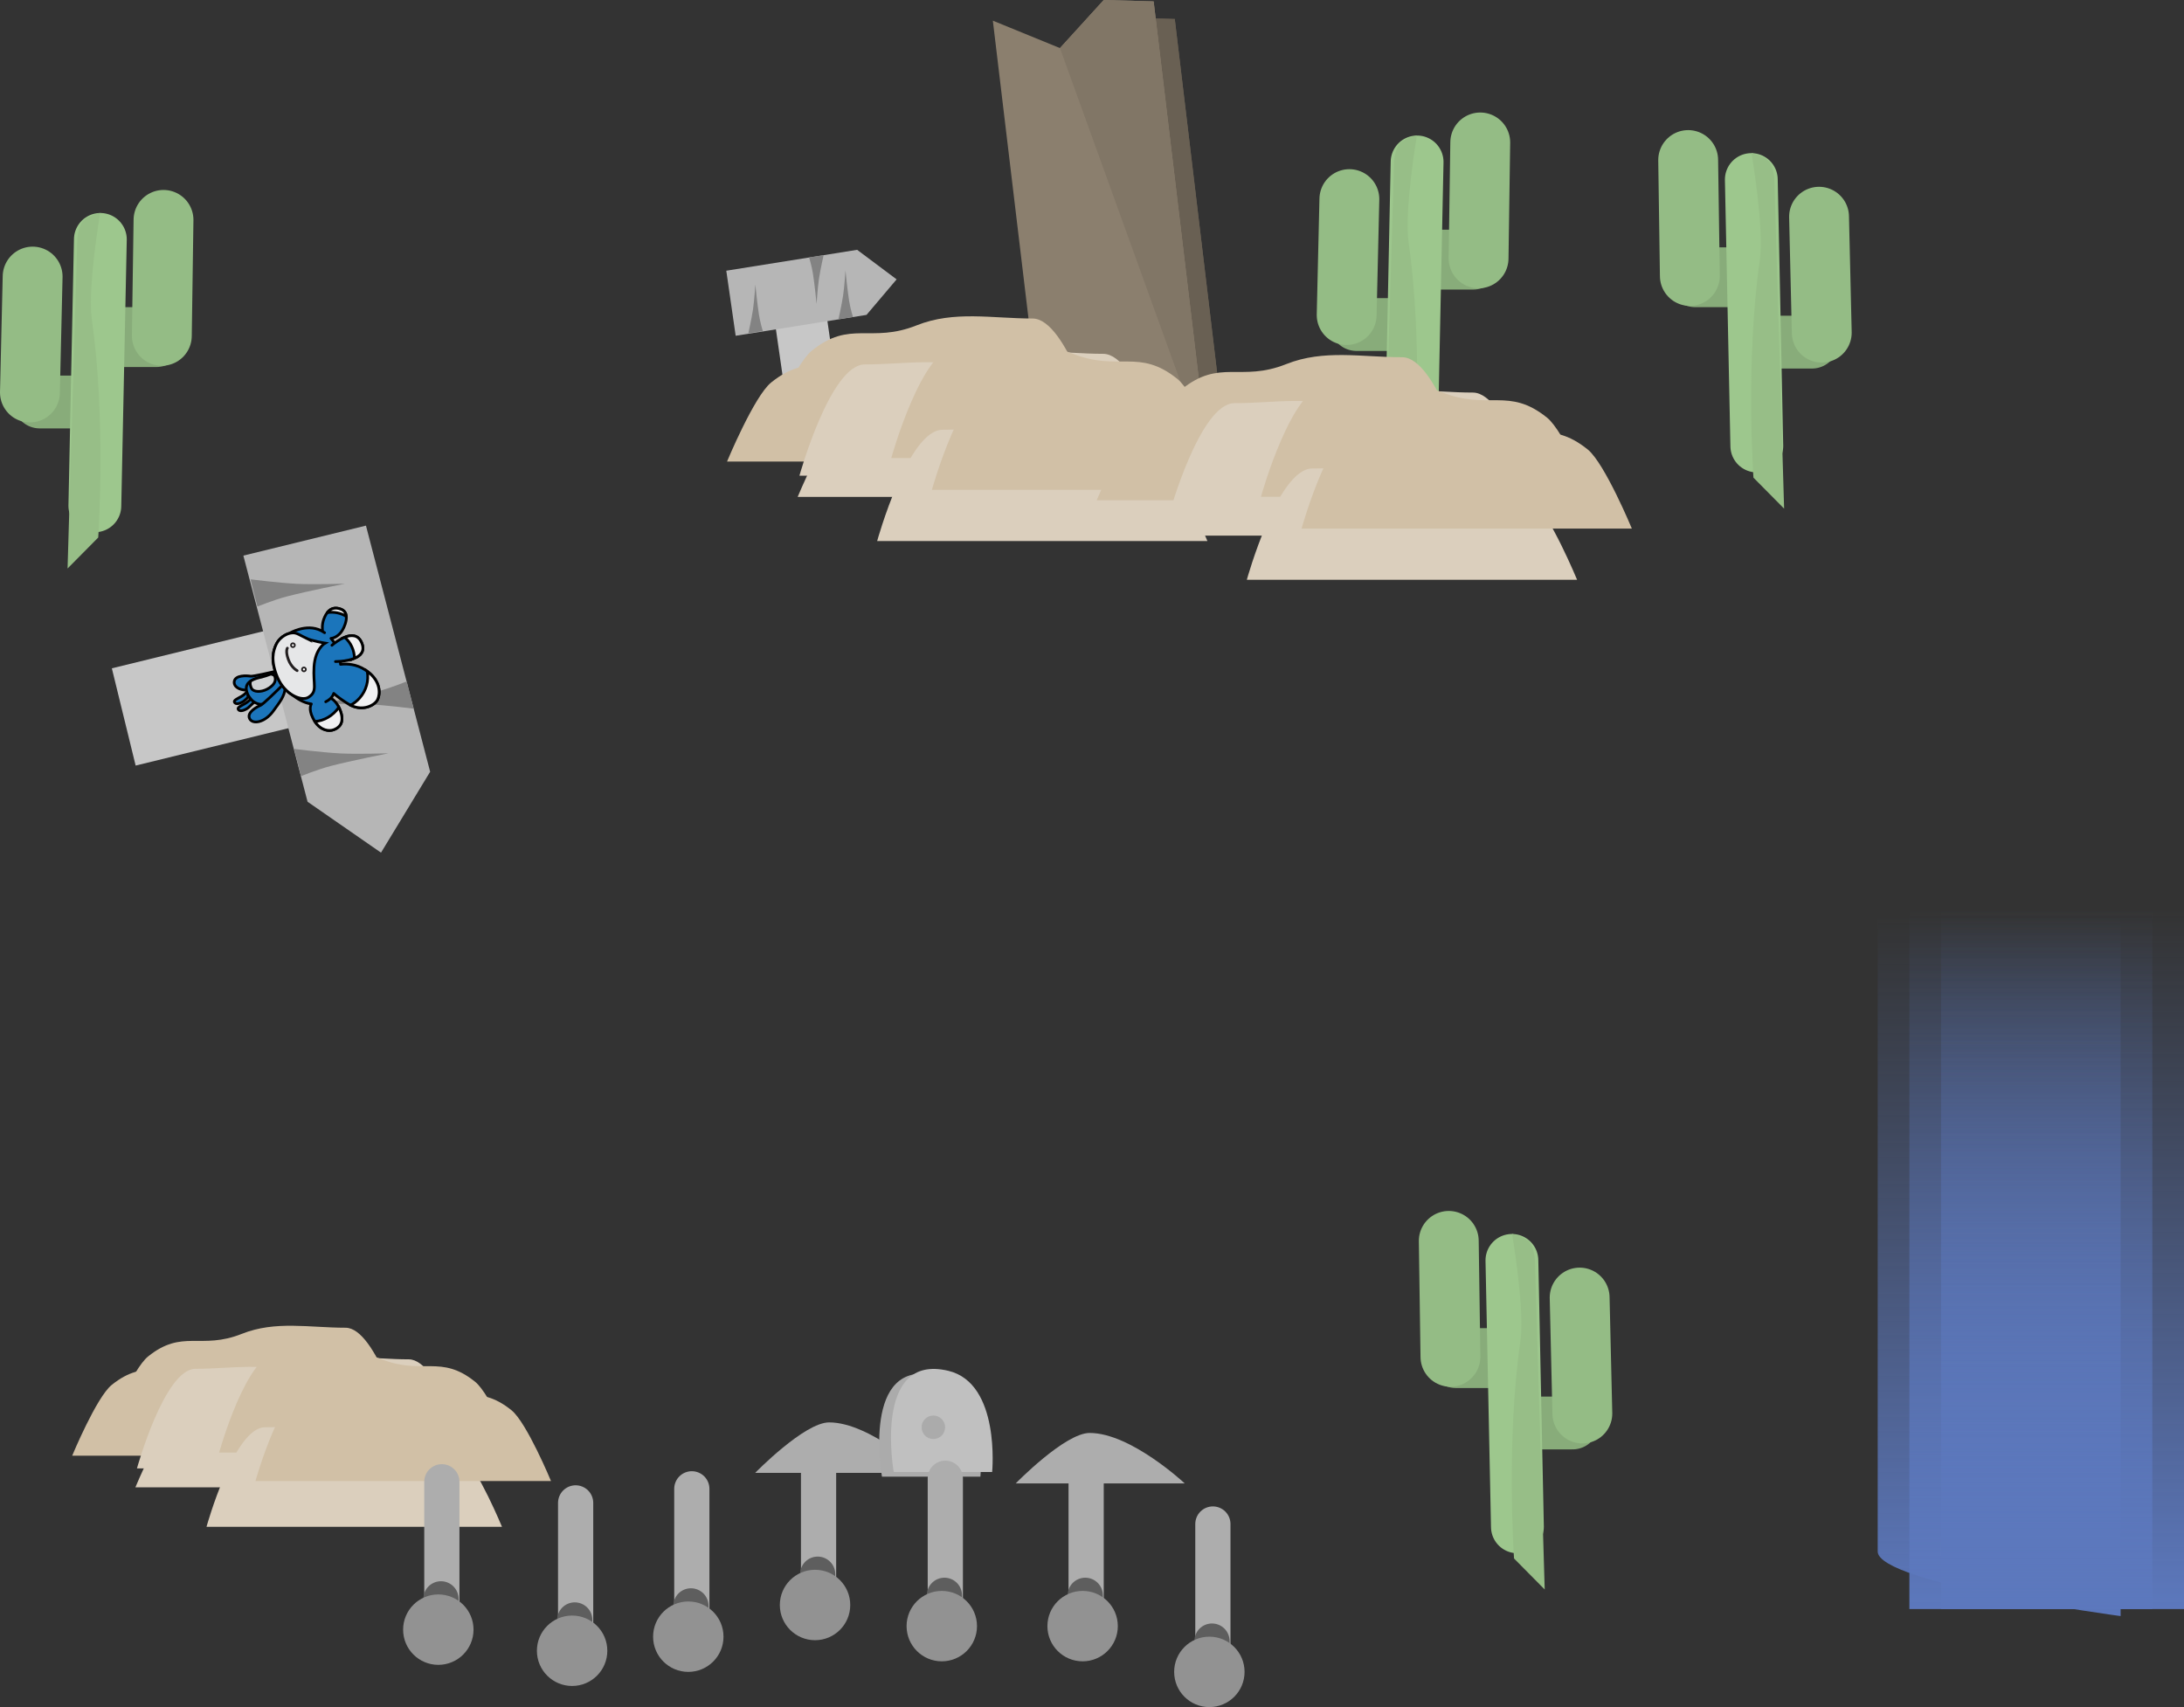 <svg version="1.1" xmlns="http://www.w3.org/2000/svg" xmlns:xlink="http://www.w3.org/1999/xlink" width="620.331" height="484.877"><rect width="100%" height="100%" fill="#333333" stroke="none"/><defs><linearGradient x1="457.331" y1="158.311" x2="457.331" y2="357.149" gradientUnits="userSpaceOnUse" id="color-1"><stop offset="0" stop-color="#5c78bd" stop-opacity="0"/><stop offset="1" stop-color="#5c78bd"/></linearGradient><linearGradient x1="466.331" y1="156.311" x2="466.331" y2="355.149" gradientUnits="userSpaceOnUse" id="color-2"><stop offset="0" stop-color="#5c78bd" stop-opacity="0"/><stop offset="1" stop-color="#5c78bd"/></linearGradient><linearGradient x1="475.331" y1="355.149" x2="475.331" y2="156.311" gradientUnits="userSpaceOnUse" id="color-3"><stop offset="0" stop-color="#5c78bd"/><stop offset="1" stop-color="#5c78bd" stop-opacity="0"/></linearGradient></defs><g transform="translate(110.5,101.877)"><g data-paper-data="{&quot;isPaintingLayer&quot;:true}" fill="none" fill-rule="nonzero" stroke="none" stroke-width="none" stroke-linecap="none" stroke-linejoin="none" stroke-miterlimit="10" stroke-dasharray="" stroke-dashoffset="0" font-family="none" font-weight="none" font-size="none" text-anchor="none" style="mix-blend-mode: normal"><g data-paper-data="{&quot;origPos&quot;:null}" stroke="none" stroke-width="0" stroke-linecap="butt" stroke-linejoin="miter"><g data-paper-data="{&quot;origPos&quot;:null}"><path d="M113.175,14.475l-4.227,-29.324l14.662,-2.113l4.227,29.324z" data-paper-data="{&quot;origPos&quot;:null,&quot;origRot&quot;:0}" fill="#c7c7c7"/><path d="M98.456,-6.505l-2.664,-18.482l37.165,-5.934l11.213,8.394l-8.549,10.089z" data-paper-data="{&quot;origPos&quot;:null,&quot;origRot&quot;:0}" fill="#b6b6b6"/></g><path d="M121.436,-15.552c0,0 -0.544,-5.569 -1.052,-8.735c-0.319,-1.99 -1.067,-4.475 -1.067,-4.475l4.113,-0.623c0,0 -0.904,3.962 -1.323,6.737c-0.359,2.38 -0.671,7.096 -0.671,7.096z" data-paper-data="{&quot;origPos&quot;:null}" fill="#838383"/><path d="M129.645,-25.052c0,0 0.544,5.569 1.052,8.735c0.319,1.99 1.067,4.475 1.067,4.475l-4.113,0.623c0,0 0.904,-3.962 1.323,-6.737c0.359,-2.38 0.671,-7.096 0.671,-7.096z" data-paper-data="{&quot;origPos&quot;:null,&quot;index&quot;:null}" fill="#838383"/><path d="M104.045,-21.052c0,0 0.544,5.569 1.052,8.735c0.319,1.99 1.067,4.475 1.067,4.475l-4.113,0.623c0,0 0.904,-3.962 1.323,-6.737c0.359,-2.38 0.671,-7.096 0.671,-7.096z" data-paper-data="{&quot;origPos&quot;:null,&quot;index&quot;:null}" fill="#838383"/></g><g data-paper-data="{&quot;origPos&quot;:null,&quot;index&quot;:null}" stroke-linejoin="miter"><path d="M274.78,-9.697h12.927" data-paper-data="{&quot;origPos&quot;:null,&quot;index&quot;:null}" fill="none" stroke="#88ac7a" stroke-width="15" stroke-linecap="round"/><g data-paper-data="{&quot;origPos&quot;:null}"><path d="M296.411,-28.127h11.418" data-paper-data="{&quot;origPos&quot;:null,&quot;index&quot;:null}" fill="none" stroke="#88ac7a" stroke-width="17" stroke-linecap="round"/><path d="M309.942,-61.42l-0.476,32.927" data-paper-data="{&quot;origPos&quot;:null,&quot;index&quot;:null}" fill="none" stroke="#94bc85" stroke-width="17" stroke-linecap="round"/><path d="M292.007,-55.88l-1.561,75.68" data-paper-data="{&quot;origPos&quot;:null,&quot;index&quot;:null}" fill="none" stroke="#9dc78d" stroke-width="15" stroke-linecap="round"/><path d="M282.691,37.595l2.78,-93.8c0,0 0.281,-3.963 2.084,-5.347c1.501,-1.153 4.403,-1.853 4.403,-1.853c0,0 -3.666,21.375 -2.365,30.398c4.101,28.451 1.809,61.802 1.809,61.802z" data-paper-data="{&quot;origPos&quot;:null}" fill="#97be87" stroke="none" stroke-width="0" stroke-linecap="butt"/><path d="M272.768,-45.322l-0.768,32.927" data-paper-data="{&quot;origPos&quot;:null,&quot;index&quot;:null}" fill="none" stroke="#94bc85" stroke-width="17" stroke-linecap="round"/></g></g><g data-paper-data="{&quot;origPos&quot;:null}" fill="#696053" stroke="none" stroke-width="0" stroke-linecap="butt" stroke-linejoin="miter"><path d="M193.072,39.062l-15.57,-130.071l19.061,7.79l12.43,-13.658l14.183,0.401l15.57,130.071z" data-paper-data="{&quot;origPos&quot;:null,&quot;origRot&quot;:0}"/><path d="M196.563,-83.22l12.43,-13.658l14.183,0.401l15.57,130.071z" data-paper-data="{&quot;origPos&quot;:null,&quot;origRot&quot;:0}"/></g><g data-paper-data="{&quot;origPos&quot;:null}" stroke="none" stroke-width="0" stroke-linecap="butt" stroke-linejoin="miter"><path d="M187.072,34.062l-15.57,-130.071l19.061,7.79l12.43,-13.658l14.183,0.401l15.57,130.071z" data-paper-data="{&quot;origPos&quot;:null,&quot;origRot&quot;:0}" fill="#8b7f6e"/><path d="M190.563,-88.22l12.43,-13.658l14.183,0.401l15.57,130.071z" data-paper-data="{&quot;origPos&quot;:null,&quot;origRot&quot;:0}" fill="#817666"/></g><g data-paper-data="{&quot;origPos&quot;:null}" stroke="none" stroke-width="0" stroke-linecap="butt" stroke-linejoin="miter"><path d="M127.604,30.229c0,0 7.7,-18.558 12.535,-22.462c10.93,-8.825 16.731,-1.992 29.779,-7.198c10.664,-4.254 21.452,-1.944 32.934,-1.944c9.789,0 18.561,31.604 18.561,31.604z" data-paper-data="{&quot;index&quot;:null,&quot;origPos&quot;:null}" fill="#dbcfbd"/><path d="M107.538,20.196c0,0 7.7,-18.558 12.535,-22.462c10.93,-8.825 16.731,-1.992 29.779,-7.198c10.664,-4.254 21.452,-1.944 32.934,-1.944c9.789,0 18.561,31.604 18.561,31.604z" data-paper-data="{&quot;origPos&quot;:null,&quot;index&quot;:null}" fill="#d1c0a6"/><path d="M116.066,39.259c0,0 7.7,-18.558 12.535,-22.462c10.93,-8.825 16.731,-1.992 29.779,-7.198c10.664,-4.254 21.452,-1.944 32.934,-1.944c9.789,0 18.561,31.604 18.561,31.604z" data-paper-data="{&quot;origPos&quot;:null,&quot;index&quot;:null}" fill="#dbcfbd"/><path d="M96,29.226c0,0 7.7,-18.558 12.535,-22.462c10.93,-8.825 16.731,-1.992 29.779,-7.198c10.664,-4.254 21.452,-1.944 32.934,-1.944c9.789,0 18.561,31.604 18.561,31.604z" data-paper-data="{&quot;origPos&quot;:null,&quot;index&quot;:null}" fill="#d1c0a6"/><path d="M116.568,33.239c0,0 8.772,-31.604 18.561,-31.604c11.481,0 22.27,-2.31 32.934,1.944c13.048,5.205 18.849,-1.628 29.779,7.198c4.835,3.904 12.535,22.462 12.535,22.462z" data-paper-data="{&quot;origPos&quot;:null}" fill="#dbcfbd"/><path d="M142.653,28.223c0,0 8.772,-31.604 18.561,-31.604c11.481,0 22.27,-2.31 32.934,1.944c13.048,5.205 18.849,-1.628 29.779,7.198c4.835,3.904 12.535,22.462 12.535,22.462z" data-paper-data="{&quot;origPos&quot;:null}" fill="#d1c0a6"/><path d="M138.64,51.8c0,0 8.772,-31.604 18.561,-31.604c11.481,0 22.27,-2.31 32.934,1.944c13.048,5.205 18.849,-1.628 29.779,7.198c4.835,3.904 12.535,22.462 12.535,22.462z" data-paper-data="{&quot;origPos&quot;:null}" fill="#dbcfbd"/><path d="M154.191,37.252c0,0 8.772,-31.604 18.561,-31.604c11.481,0 22.27,-2.31 32.934,1.944c13.048,5.205 18.849,-1.628 29.779,7.198c4.835,3.904 12.535,22.462 12.535,22.462z" data-paper-data="{&quot;origPos&quot;:null}" fill="#d1c0a6"/></g><g data-paper-data="{&quot;origPos&quot;:null}" stroke="none" stroke-width="0" stroke-linecap="butt" stroke-linejoin="miter"><path d="M232.604,41.229c0,0 7.7,-18.558 12.535,-22.462c10.93,-8.825 16.731,-1.992 29.779,-7.198c10.664,-4.254 21.452,-1.944 32.934,-1.944c9.789,0 18.561,31.604 18.561,31.604z" data-paper-data="{&quot;index&quot;:null,&quot;origPos&quot;:null}" fill="#dbcfbd"/><path d="M212.538,31.196c0,0 7.7,-18.558 12.535,-22.462c10.93,-8.825 16.731,-1.992 29.779,-7.198c10.664,-4.254 21.452,-1.944 32.934,-1.944c9.789,0 18.561,31.604 18.561,31.604z" data-paper-data="{&quot;origPos&quot;:null,&quot;index&quot;:null}" fill="#d1c0a6"/><path d="M221.066,50.259c0,0 7.7,-18.558 12.535,-22.462c10.93,-8.825 16.731,-1.992 29.779,-7.198c10.664,-4.254 21.452,-1.944 32.934,-1.944c9.789,0 18.561,31.604 18.561,31.604z" data-paper-data="{&quot;origPos&quot;:null,&quot;index&quot;:null}" fill="#dbcfbd"/><path d="M201,40.226c0,0 7.7,-18.558 12.535,-22.462c10.93,-8.825 16.731,-1.992 29.779,-7.198c10.664,-4.254 21.452,-1.944 32.934,-1.944c9.789,0 18.561,31.604 18.561,31.604z" data-paper-data="{&quot;origPos&quot;:null,&quot;index&quot;:null}" fill="#d1c0a6"/><path d="M221.568,44.239c0,0 8.772,-31.604 18.561,-31.604c11.481,0 22.27,-2.31 32.934,1.944c13.048,5.205 18.849,-1.628 29.779,7.198c4.835,3.904 12.535,22.462 12.535,22.462z" data-paper-data="{&quot;origPos&quot;:null}" fill="#dbcfbd"/><path d="M247.653,39.223c0,0 8.772,-31.604 18.561,-31.604c11.481,0 22.27,-2.31 32.934,1.944c13.048,5.205 18.849,-1.628 29.779,7.198c4.835,3.904 12.535,22.462 12.535,22.462z" data-paper-data="{&quot;origPos&quot;:null}" fill="#d1c0a6"/><path d="M243.64,62.8c0,0 8.772,-31.604 18.561,-31.604c11.481,0 22.27,-2.31 32.934,1.944c13.048,5.205 18.849,-1.628 29.779,7.198c4.835,3.904 12.535,22.462 12.535,22.462z" data-paper-data="{&quot;origPos&quot;:null}" fill="#dbcfbd"/><path d="M259.191,48.252c0,0 8.772,-31.604 18.561,-31.604c11.481,0 22.27,-2.31 32.934,1.944c13.048,5.205 18.849,-1.628 29.779,7.198c4.835,3.904 12.535,22.462 12.535,22.462z" data-paper-data="{&quot;origPos&quot;:null}" fill="#d1c0a6"/></g><g data-paper-data="{&quot;origPos&quot;:null,&quot;index&quot;:null}" stroke-linejoin="miter"><path d="M391.235,-4.697h12.927" data-paper-data="{&quot;origPos&quot;:null,&quot;index&quot;:null}" fill="none" stroke="#88ac7a" stroke-width="15" stroke-linecap="round"/><g data-paper-data="{&quot;origPos&quot;:null}"><path d="M382.531,-23.127h-11.418" data-paper-data="{&quot;origPos&quot;:null,&quot;index&quot;:null}" fill="none" stroke="#88ac7a" stroke-width="17" stroke-linecap="round"/><path d="M369.476,-23.493l-0.476,-32.927" data-paper-data="{&quot;origPos&quot;:null,&quot;index&quot;:null}" fill="none" stroke="#94bc85" stroke-width="17" stroke-linecap="round"/><path d="M386.935,-50.88l1.561,75.68" data-paper-data="{&quot;origPos&quot;:null,&quot;index&quot;:null}" fill="none" stroke="#9dc78d" stroke-width="15" stroke-linecap="round"/><path d="M387.539,33.795c0,0 -2.292,-33.351 1.809,-61.802c1.301,-9.023 -2.365,-30.398 -2.365,-30.398c0,0 2.902,0.7 4.403,1.853c1.803,1.384 2.084,5.347 2.084,5.347l2.78,93.8z" data-paper-data="{&quot;origPos&quot;:null}" fill="#97be87" stroke="none" stroke-width="0" stroke-linecap="butt"/><path d="M406.942,-7.395l-0.768,-32.927" data-paper-data="{&quot;origPos&quot;:null,&quot;index&quot;:null}" fill="none" stroke="#94bc85" stroke-width="17" stroke-linecap="round"/></g></g><g data-paper-data="{&quot;origPos&quot;:null}" stroke="none" stroke-width="0" stroke-linecap="butt" stroke-linejoin="miter"><path d="M-61.723,312.5c0,0 6.89,-16.605 11.216,-20.098c9.779,-7.896 14.97,-1.783 26.644,-6.44c9.542,-3.806 19.194,-1.739 29.467,-1.739c8.758,0 16.607,28.277 16.607,28.277z" data-paper-data="{&quot;index&quot;:null,&quot;origPos&quot;:null}" fill="#dbcfbd"/><path d="M-79.677,303.523c0,0 6.89,-16.605 11.216,-20.098c9.779,-7.896 14.97,-1.783 26.644,-6.44c9.542,-3.806 19.194,-1.739 29.467,-1.739c8.758,0 16.607,28.277 16.607,28.277z" data-paper-data="{&quot;origPos&quot;:null,&quot;index&quot;:null}" fill="#d1c0a6"/><path d="M-72.046,320.579c0,0 6.89,-16.605 11.216,-20.098c9.779,-7.896 14.97,-1.783 26.644,-6.44c9.542,-3.806 19.194,-1.739 29.467,-1.739c8.758,0 16.607,28.277 16.607,28.277z" data-paper-data="{&quot;origPos&quot;:null,&quot;index&quot;:null}" fill="#dbcfbd"/><path d="M-90,311.602c0,0 6.89,-16.605 11.216,-20.098c9.779,-7.896 14.97,-1.783 26.644,-6.44c9.542,-3.806 19.194,-1.739 29.467,-1.739c8.758,0 16.607,28.277 16.607,28.277z" data-paper-data="{&quot;origPos&quot;:null,&quot;index&quot;:null}" fill="#d1c0a6"/><path d="M-71.597,315.193c0,0 7.849,-28.277 16.607,-28.277c10.273,0 19.925,-2.067 29.467,1.739c11.675,4.657 16.865,-1.456 26.644,6.44c4.326,3.493 11.216,20.098 11.216,20.098z" data-paper-data="{&quot;origPos&quot;:null}" fill="#dbcfbd"/><path d="M-48.257,310.704c0,0 7.849,-28.277 16.607,-28.277c10.273,0 19.925,-2.067 29.467,1.739c11.675,4.657 16.865,-1.456 26.644,6.44c4.326,3.493 11.216,20.098 11.216,20.098z" data-paper-data="{&quot;origPos&quot;:null}" fill="#d1c0a6"/><path d="M-51.848,331.8c0,0 7.849,-28.277 16.607,-28.277c10.273,0 19.925,-2.067 29.467,1.739c11.675,4.657 16.865,-1.456 26.644,6.44c4.326,3.493 11.216,20.098 11.216,20.098z" data-paper-data="{&quot;origPos&quot;:null}" fill="#dbcfbd"/><path d="M-37.934,318.784c0,0 7.849,-28.277 16.607,-28.277c10.273,0 19.925,-2.067 29.467,1.739c11.675,4.657 16.865,-1.456 26.644,6.44c4.326,3.493 11.216,20.098 11.216,20.098z" data-paper-data="{&quot;origPos&quot;:null}" fill="#d1c0a6"/></g><g data-paper-data="{&quot;origPos&quot;:null,&quot;index&quot;:null}" stroke-linejoin="miter"><path d="M336.162,302.303h-12.927" data-paper-data="{&quot;origPos&quot;:null,&quot;index&quot;:null}" fill="none" stroke="#88ac7a" stroke-width="15" stroke-linecap="round"/><g data-paper-data="{&quot;origPos&quot;:null}"><path d="M314.531,283.873h-11.418" data-paper-data="{&quot;origPos&quot;:null,&quot;index&quot;:null}" fill="none" stroke="#88ac7a" stroke-width="17" stroke-linecap="round"/><path d="M301.476,283.507l-0.476,-32.927" data-paper-data="{&quot;origPos&quot;:null,&quot;index&quot;:null}" fill="none" stroke="#94bc85" stroke-width="17" stroke-linecap="round"/><path d="M318.935,256.12l1.561,75.68" data-paper-data="{&quot;origPos&quot;:null,&quot;index&quot;:null}" fill="none" stroke="#9dc78d" stroke-width="15" stroke-linecap="round"/><path d="M319.539,340.795c0,0 -2.292,-33.351 1.809,-61.802c1.301,-9.023 -2.365,-30.398 -2.365,-30.398c0,0 2.902,0.7 4.403,1.853c1.803,1.384 2.084,5.347 2.084,5.347l2.78,93.8z" data-paper-data="{&quot;origPos&quot;:null}" fill="#97be87" stroke="none" stroke-width="0" stroke-linecap="butt"/><path d="M338.942,299.605l-0.768,-32.927" data-paper-data="{&quot;origPos&quot;:null,&quot;index&quot;:null}" fill="none" stroke="#94bc85" stroke-width="17" stroke-linecap="round"/></g></g><path d="M178,319.467c0,0 13.975,-14.333 21,-14.333c11.708,0 27,14.333 27,14.333z" data-paper-data="{&quot;origPos&quot;:null}" fill="#adadad" stroke="none" stroke-width="NaN" stroke-linecap="butt" stroke-linejoin="miter"/><path d="M104,316.467c0,0 13.975,-14.333 21,-14.333c11.708,0 27,14.333 27,14.333z" data-paper-data="{&quot;origPos&quot;:null}" fill="#adadad" stroke="none" stroke-width="NaN" stroke-linecap="butt" stroke-linejoin="miter"/><g data-paper-data="{&quot;origPos&quot;:null,&quot;index&quot;:null}" stroke="none" stroke-linecap="butt" stroke-linejoin="miter"><path d="M140.009,317.557c0,0 -6.043,-33.921 15.532,-28.733c14.853,3.571 12.425,28.733 12.425,28.733z" data-paper-data="{&quot;origPos&quot;:null}" fill="#ababab" stroke-width="0"/><path d="M143.35,316.221c0,0 -6.043,-33.921 15.531,-28.733c14.852,3.571 12.425,28.733 12.425,28.733z" data-paper-data="{&quot;origPos&quot;:null}" fill="#c0c0c0" stroke-width="0"/><path d="M154.601,306.866c-1.845,0 -3.341,-1.496 -3.341,-3.341c0,-1.845 1.496,-3.341 3.341,-3.341c1.845,0 3.341,1.496 3.341,3.341c0,1.845 -1.496,3.341 -3.341,3.341z" data-paper-data="{&quot;origPos&quot;:null}" fill="#ababab" stroke-width="0.5"/></g><g data-paper-data="{&quot;origPos&quot;:null}" stroke-linejoin="miter"><path d="M234,331v41" data-paper-data="{&quot;origPos&quot;:null}" fill="none" stroke="#adadad" stroke-width="10" stroke-linecap="round"/><path d="M233.75,364.25l0.25,7.75" data-paper-data="{&quot;origPos&quot;:null}" fill="none" stroke="#5e5e5e" stroke-width="10" stroke-linecap="round"/><path d="M223,373c0,-5.523 4.477,-10 10,-10c5.523,0 10,4.477 10,10c0,5.523 -4.477,10 -10,10c-5.523,0 -10,-4.477 -10,-10z" fill="#929292" stroke="none" stroke-width="0.5" stroke-linecap="butt"/></g><g data-paper-data="{&quot;origPos&quot;:null}" stroke-linejoin="miter"><path d="M198,359v-41" data-paper-data="{&quot;origPos&quot;:null}" fill="none" stroke="#adadad" stroke-width="10" stroke-linecap="round"/><path d="M197.75,351.25l0.25,7.75" data-paper-data="{&quot;origPos&quot;:null}" fill="none" stroke="#5e5e5e" stroke-width="10" stroke-linecap="round"/><path d="M187,360c0,-5.523 4.477,-10 10,-10c5.523,0 10,4.477 10,10c0,5.523 -4.477,10 -10,10c-5.523,0 -10,-4.477 -10,-10z" fill="#929292" stroke="none" stroke-width="0.5" stroke-linecap="butt"/></g><g data-paper-data="{&quot;origPos&quot;:null}" stroke-linejoin="miter"><path d="M53,366v-41" data-paper-data="{&quot;origPos&quot;:null}" fill="none" stroke="#adadad" stroke-width="10" stroke-linecap="round"/><path d="M53,366l-0.25,-7.75" data-paper-data="{&quot;origPos&quot;:null}" fill="none" stroke="#5e5e5e" stroke-width="10" stroke-linecap="round"/><path d="M42,367c0,-5.523 4.477,-10 10,-10c5.523,0 10,4.477 10,10c0,5.523 -4.477,10 -10,10c-5.523,0 -10,-4.477 -10,-10z" fill="#929292" stroke="none" stroke-width="0.5" stroke-linecap="butt"/></g><g data-paper-data="{&quot;origPos&quot;:null}" stroke-linejoin="miter"><path d="M86,321v41" data-paper-data="{&quot;origPos&quot;:null}" fill="none" stroke="#adadad" stroke-width="10" stroke-linecap="round"/><path d="M86,362l-0.25,-7.75" data-paper-data="{&quot;origPos&quot;:null}" fill="none" stroke="#5e5e5e" stroke-width="10" stroke-linecap="round"/><path d="M75,363c0,-5.523 4.477,-10 10,-10c5.523,0 10,4.477 10,10c0,5.523 -4.477,10 -10,10c-5.523,0 -10,-4.477 -10,-10z" fill="#929292" stroke="none" stroke-width="0.5" stroke-linecap="butt"/></g><g data-paper-data="{&quot;origPos&quot;:null}" stroke-linejoin="miter"><path d="M122,312v41" data-paper-data="{&quot;origPos&quot;:null}" fill="none" stroke="#adadad" stroke-width="10" stroke-linecap="round"/><path d="M121.75,345.25l0.25,7.75" data-paper-data="{&quot;origPos&quot;:null}" fill="none" stroke="#5e5e5e" stroke-width="10" stroke-linecap="round"/><path d="M111,354c0,-5.523 4.477,-10 10,-10c5.523,0 10,4.477 10,10c0,5.523 -4.477,10 -10,10c-5.523,0 -10,-4.477 -10,-10z" fill="#929292" stroke="none" stroke-width="0.5" stroke-linecap="butt"/></g><g data-paper-data="{&quot;origPos&quot;:null}" stroke-linejoin="miter"><path d="M158,359v-41" data-paper-data="{&quot;origPos&quot;:null}" fill="none" stroke="#adadad" stroke-width="10" stroke-linecap="round"/><path d="M157.75,351.25l0.25,7.75" data-paper-data="{&quot;origPos&quot;:null}" fill="none" stroke="#5e5e5e" stroke-width="10" stroke-linecap="round"/><path d="M147,360c0,-5.523 4.477,-10 10,-10c5.523,0 10,4.477 10,10c0,5.523 -4.477,10 -10,10c-5.523,0 -10,-4.477 -10,-10z" fill="#929292" stroke="none" stroke-width="0.5" stroke-linecap="butt"/></g><g data-paper-data="{&quot;origPos&quot;:null}" stroke-linejoin="miter"><path d="M15,360v-41" data-paper-data="{&quot;origPos&quot;:null}" fill="none" stroke="#adadad" stroke-width="10" stroke-linecap="round"/><path d="M14.75,352.25l0.25,7.75" data-paper-data="{&quot;origPos&quot;:null}" fill="none" stroke="#5e5e5e" stroke-width="10" stroke-linecap="round"/><path d="M4,361c0,-5.523 4.477,-10 10,-10c5.523,0 10,4.477 10,10c0,5.523 -4.477,10 -10,10c-5.523,0 -10,-4.477 -10,-10z" fill="#929292" stroke="none" stroke-width="0.5" stroke-linecap="butt"/></g><g data-paper-data="{&quot;origPos&quot;:null,&quot;index&quot;:null}" stroke-linejoin="miter"><path d="M-86.293,12.303h-12.927" data-paper-data="{&quot;origPos&quot;:null,&quot;index&quot;:null}" fill="none" stroke="#88ac7a" stroke-width="15" stroke-linecap="round"/><g data-paper-data="{&quot;origPos&quot;:null}"><path d="M-77.589,-6.127h11.418" data-paper-data="{&quot;origPos&quot;:null,&quot;index&quot;:null}" fill="none" stroke="#88ac7a" stroke-width="17" stroke-linecap="round"/><path d="M-64.058,-39.42l-0.476,32.927" data-paper-data="{&quot;origPos&quot;:null,&quot;index&quot;:null}" fill="none" stroke="#94bc85" stroke-width="17" stroke-linecap="round"/><path d="M-83.555,41.8l1.561,-75.68" data-paper-data="{&quot;origPos&quot;:null,&quot;index&quot;:null}" fill="none" stroke="#9dc78d" stroke-width="15" stroke-linecap="round"/><path d="M-91.309,59.595l2.78,-93.8c0,0 0.281,-3.963 2.084,-5.347c1.501,-1.153 4.403,-1.853 4.403,-1.853c0,0 -3.666,21.375 -2.365,30.398c4.101,28.451 1.809,61.802 1.809,61.802z" data-paper-data="{&quot;origPos&quot;:null}" fill="#97be87" stroke="none" stroke-width="0" stroke-linecap="butt"/><path d="M-102,9.605l0.768,-32.927" data-paper-data="{&quot;origPos&quot;:null,&quot;index&quot;:null}" fill="none" stroke="#94bc85" stroke-width="17" stroke-linecap="round"/></g></g><path d="M491.831,158.311v198.838c0,0 -69,-9.237 -69,-18.349c0,-27.336 0,-180.489 0,-180.489z" data-paper-data="{&quot;origPos&quot;:null,&quot;index&quot;:null}" fill="url(#color-1)" stroke="none" stroke-width="0" stroke-linecap="butt" stroke-linejoin="miter"/><path d="M500.831,156.311v198.838h-69v-198.838z" data-paper-data="{&quot;origPos&quot;:null,&quot;index&quot;:null}" fill="url(#color-2)" stroke="none" stroke-width="0" stroke-linecap="butt" stroke-linejoin="miter"/><path d="M509.831,156.311v198.838h-69v-198.838z" data-paper-data="{&quot;origPos&quot;:null,&quot;index&quot;:null}" fill="url(#color-3)" stroke="none" stroke-width="0" stroke-linecap="butt" stroke-linejoin="miter"/><g data-paper-data="{&quot;origPos&quot;:null}"><g data-paper-data="{&quot;origPos&quot;:null,&quot;origRot&quot;:0}" stroke="none" stroke-width="0" stroke-linecap="butt" stroke-linejoin="miter"><g data-paper-data="{&quot;origPos&quot;:null}"><path d="M-78.73,87.95l55.244,-13.516l6.758,27.622l-55.244,13.516z" data-paper-data="{&quot;origPos&quot;:null,&quot;origRot&quot;:0}" fill="#c7c7c7"/><path d="M-41.375,55.936l34.819,-8.519l18.232,69.91l-13.957,22.981l-20.862,-14.462z" data-paper-data="{&quot;origPos&quot;:null,&quot;origRot&quot;:0}" fill="#b6b6b6"/></g><path d="M-19.825,98.165c0,0 10.54,-2.072 16.494,-3.63c3.742,-0.979 8.353,-2.869 8.353,-2.869l1.953,7.742c0,0 -7.737,-0.992 -13.117,-1.277c-4.615,-0.245 -13.683,0.034 -13.683,0.034z" data-paper-data="{&quot;origPos&quot;:null}" fill="#838383"/><path d="M-0.151,112.086c0,0 -10.54,2.072 -16.494,3.63c-3.742,0.979 -8.353,2.869 -8.353,2.869l-1.953,-7.742c0,0 7.737,0.992 13.117,1.277c4.615,0.245 13.683,-0.034 13.683,-0.034z" data-paper-data="{&quot;origPos&quot;:null,&quot;index&quot;:null}" fill="#838383"/><path d="M-12.543,63.916c0,0 -10.54,2.072 -16.494,3.63c-3.742,0.979 -8.353,2.869 -8.353,2.869l-1.953,-7.742c0,0 7.737,0.992 13.117,1.277c4.615,0.245 13.683,-0.034 13.683,-0.034z" data-paper-data="{&quot;origPos&quot;:null,&quot;index&quot;:null}" fill="#838383"/></g><path d="M-30.796,89.577c-1.421,1.944 -3.337,2.617 -6.389,3.894c-3.656,1.527 -7.002,0.269 -6.789,-1.709c0.214,-1.976 3.667,-1.731 4.627,-1.575c0.74,0.12 5.882,-1.087 8.204,-1.646c0,0 0.324,-0.107 0.477,0.215c0.154,0.322 -0.131,0.821 -0.131,0.821z" data-paper-data="{&quot;origPos&quot;:null,&quot;index&quot;:null,&quot;origRot&quot;:0}" id="R_Arm" fill="#1b75bb" stroke="#000000" stroke-width="0.774" stroke-linecap="butt" stroke-linejoin="miter"/><path d="M-41.601,97.498c-0.756,0.424 -1.961,0.825 -2.325,0.058c-0.24,-0.504 0.871,-0.986 1.942,-1.6c0.694,-0.398 1.204,-0.862 1.478,-1.14c0,0 0.045,-0.055 0.065,-0.066c0.485,-0.258 0.791,-0.076 1.023,0.237c0.292,0.394 -0.051,0.642 -0.059,0.649c-0.329,0.288 -0.722,0.689 -0.722,0.689c-0.555,0.554 -0.96,0.924 -1.401,1.172z" data-paper-data="{&quot;origPos&quot;:null,&quot;index&quot;:null,&quot;origRot&quot;:0}" id="R_Leg_1_" fill="#1b75bb" stroke="#000000" stroke-width="0.774" stroke-linecap="butt" stroke-linejoin="miter"/><path d="M-40.531,99.509c-0.756,0.424 -1.961,0.825 -2.325,0.058c-0.24,-0.505 0.871,-0.986 1.942,-1.6c0.694,-0.398 1.204,-0.862 1.478,-1.14c0,0 0.045,-0.055 0.065,-0.066c0.485,-0.258 0.791,-0.076 1.023,0.237c0.291,0.393 -0.051,0.642 -0.059,0.649c-0.329,0.288 -0.722,0.689 -0.722,0.689c-0.554,0.554 -0.96,0.924 -1.401,1.172z" data-paper-data="{&quot;origPos&quot;:null,&quot;index&quot;:null,&quot;origRot&quot;:0}" id="L_Leg" fill="#1b75bb" stroke="#000000" stroke-width="0.774" stroke-linecap="butt" stroke-linejoin="miter"/><g data-paper-data="{&quot;origPos&quot;:null,&quot;index&quot;:null,&quot;origRot&quot;:0}" id="Body_1_" stroke="#000000" stroke-width="0.774" stroke-linecap="butt" stroke-linejoin="miter"><path d="M-40.194,95.215c-0.128,-0.317 -0.233,-0.665 -0.306,-1.047c-0.525,-2.72 2.966,-3.423 4.302,-3.73c0.54,-0.124 1.296,-0.373 2.006,-0.625l0.051,-0.004l1.689,-0.657c0.191,0.034 0.472,-0.188 0.854,0.074c0.452,0.31 1.066,1.153 1.31,1.61c0.897,1.683 0.698,2.761 0.698,2.761c-0.468,0.61 -0.907,0.48 -1.691,1.501c-1.428,1.859 -1.799,1.854 -1.734,2.079c0.01,0.033 -0.4,0.243 -0.385,0.293c-0.143,0.077 -0.564,0.29 -1.175,0.467c0,0 -1.471,0.379 -2.388,0.173c-0.161,-0.036 -0.359,-0.098 -0.577,-0.188c0,0 -0.612,-0.262 -1.043,-0.579c-0.43,-0.317 -0.922,-0.994 -1.154,-1.308c-0.232,-0.314 -0.458,-0.821 -0.458,-0.82z" id="Body" fill="#1b75bb"/><path d="M-36.218,90.445c0.715,-0.163 1.808,-0.546 2.672,-0.866l0.066,0.028c0.346,0.13 0.867,0.116 1.07,0.744c0.442,1.377 -0.466,2.584 -2.235,3.525c-1.769,0.941 -3.866,0.805 -4.401,-0.2c-0.268,-0.503 -0.613,-1.506 -0.208,-2.144l0.032,-0.035c0.998,-0.619 2.301,-0.891 3.004,-1.052z" id="Belly" fill="#d0d2d3"/></g><path d="M-29.486,93.504c-0.207,2.399 -1.497,3.967 -3.445,6.642c-2.334,3.202 -5.847,3.86 -6.69,2.059c-0.842,-1.801 2.238,-3.383 3.14,-3.746c0.694,-0.281 4.467,-3.978 6.162,-5.661c0,0 0.221,-0.26 0.52,-0.064c0.299,0.196 0.313,0.77 0.313,0.771z" data-paper-data="{&quot;origPos&quot;:null,&quot;index&quot;:null,&quot;origRot&quot;:0}" id="L_Arm" fill="#1b75bb" stroke="#000000" stroke-width="0.774" stroke-linecap="butt" stroke-linejoin="miter"/><g data-paper-data="{&quot;origPos&quot;:null,&quot;index&quot;:null,&quot;origRot&quot;:0}" id="Head_1_" stroke-width="0.774"><path d="M-28.197,77.995c-0.011,0.002 -0.048,0.01 -0.11,0.027l-0.039,0.011c0,0 4.808,-2.932 9.017,-0.8c0.152,0.076 0.299,0.157 0.442,0.24l0.017,0.009c-0.075,-0.606 -0.228,-1.949 0.33,-3.483c0.644,-1.772 2.042,-4.006 4.963,-2.813c2.768,1.13 0.917,5.319 -0.112,6.581c-1.316,1.613 -2.773,1.677 -2.801,1.678c0.374,0.426 0.703,0.876 0.992,1.338l0.02,0.027c1.744,-1.312 6.05,-4.013 7.704,-0.126c1.739,4.086 -3.381,5.05 -6,5.276l-0.03,0.047c0.013,0.232 0.015,0.455 0.008,0.663l0.017,0.15c1.81,-0.21 4.436,-0.093 6.974,1.549c4.511,2.916 4.376,6.751 3.554,8.459c-0.796,1.651 -4.408,3.615 -8.305,1.251c-1.861,-1.129 -3.194,-2.152 -4.125,-2.974l-0.033,-0.03c0,0 -0.145,0.651 -0.833,1.362l0.048,0.011c0.445,0.233 1.886,1.167 2.77,3.824c1.055,3.174 -0.382,4.511 -1.939,5.107c-1.534,0.588 -4.184,0.213 -5.949,-3.269c-1.397,-2.755 -0.452,-4.038 -0.452,-4.038c-2.17,-0.295 -4.013,-1.499 -5.333,-2.518l-0.023,-0.014c0.024,0.015 0.049,0.027 0.073,0.042c-1.658,-0.971 -3.309,-2.671 -4.316,-5.032c-2.054,-4.822 -1.241,-7.569 -0.405,-9.342c1.236,-2.619 3.771,-3.191 3.875,-3.214zM-18.977,77.421c0.23,0.129 0.454,0.268 0.672,0.416M-16.227,81.411c0.207,-0.18 0.418,-0.357 0.633,-0.528M-13.727,85.955c-0.494,0.044 -0.99,0.073 -1.487,0.074M-16.651,96.542c-0.391,0.376 -0.849,0.676 -1.338,0.909M-14.298,98.908M-21.036,103.05" id="Head" fill="#1b75bb" stroke="#000000" stroke-linecap="round" stroke-linejoin="round"/><path d="M-21.073,103.047l0.037,0.003c2.579,-0.168 5.161,-1.682 6.788,-4.037l0.016,0.027c0.179,0.362 0.349,0.772 0.502,1.234c1.055,3.174 -0.382,4.511 -1.939,5.107c-1.384,0.53 -3.675,0.277 -5.406,-2.333z" id="Hair1" fill="#f1f1f2" stroke="#000000" stroke-linecap="butt" stroke-linejoin="miter"/><path d="M-10.918,98.43l0.005,-0.015c0.927,-0.496 1.79,-1.165 2.537,-2.002c1.945,-2.183 2.667,-5.011 2.185,-7.581l-0.008,-0.045c3.89,2.855 3.732,6.415 2.948,8.042c-0.753,1.56 -4.02,3.401 -7.667,1.602z" id="Hair2" fill="#f1f1f2" stroke="#000000" stroke-linecap="butt" stroke-linejoin="miter"/><path d="M-9.812,85.079c-0.073,-2.263 -1.022,-4.43 -2.775,-5.943l-0.027,-0.008c1.808,-0.734 3.824,-0.831 4.84,1.555c1.007,2.365 -0.285,3.684 -2.059,4.42z" id="Hair3" fill="#f1f1f2" stroke="#000000" stroke-linecap="butt" stroke-linejoin="miter"/><path d="M-12.139,73.191l-0.006,0.007c-1.633,-1.004 -3.525,-1.345 -5.363,-1.084l-0.011,-0.024c0.823,-1.027 2.07,-1.668 3.941,-0.905c0.952,0.388 1.357,1.139 1.439,2.006z" id="Hair4" fill="#f1f1f2" stroke="#000000" stroke-linecap="butt" stroke-linejoin="miter"/><path d="M-23.59,79.378c1.645,0.798 5.416,1.41 5.416,1.41c0,0 -2.805,1.56 -3.131,6.699c-0.328,5.139 1.111,6.967 -1.559,8.674c-2.006,1.283 -6.748,-0.789 -8.803,-5.609c-2.054,-4.822 -1.241,-7.569 -0.405,-9.342c1.262,-2.674 3.88,-3.215 3.88,-3.215c1.803,-0.383 2.238,0.234 4.602,1.384z" id="Face_1_" fill="#e6e7e8" stroke="#000000" stroke-linecap="butt" stroke-linejoin="miter"/><g id="L_Eye" stroke="none" stroke-linecap="butt" stroke-linejoin="miter"><path d="M-23.899,88.106c0.011,0.02 0.019,0.041 0.025,0.063c0.023,0.081 0.013,0.164 -0.027,0.236c-0.04,0.071 -0.106,0.123 -0.186,0.145c-0.16,0.046 -0.334,-0.048 -0.381,-0.213c-0.047,-0.164 0.049,-0.335 0.212,-0.382c0.14,-0.039 0.289,0.024 0.356,0.15z" id="Inner_Eye_1_" fill="#ffffff"/><path d="M-23.407,88.038c0.058,0.204 0.032,0.419 -0.071,0.605c-0.103,0.185 -0.273,0.318 -0.477,0.375c-0.356,0.102 -0.742,-0.062 -0.917,-0.39c-0.026,-0.05 -0.047,-0.102 -0.063,-0.157c-0.119,-0.422 0.126,-0.861 0.546,-0.981c0.414,-0.117 0.866,0.138 0.982,0.549zM-23.901,88.405c0.04,-0.072 0.05,-0.156 0.027,-0.236c-0.006,-0.022 -0.015,-0.043 -0.025,-0.063c-0.067,-0.126 -0.217,-0.189 -0.356,-0.15c-0.163,0.047 -0.259,0.218 -0.212,0.382c0.046,0.165 0.221,0.258 0.381,0.212c0.08,-0.022 0.146,-0.074 0.186,-0.145z" id="Outer_Eye_1_" fill="#231f20"/></g><g id="R_Eye" stroke="none" stroke-linecap="butt" stroke-linejoin="miter"><path d="M-27.384,81.084c0.139,-0.039 0.289,0.024 0.356,0.15c0.011,0.02 0.019,0.041 0.025,0.063c0.023,0.081 0.013,0.164 -0.027,0.236c-0.04,0.071 -0.106,0.122 -0.186,0.145c-0.16,0.046 -0.335,-0.048 -0.381,-0.212c-0.046,-0.164 0.049,-0.335 0.213,-0.382z" id="Inner_Eye" fill="#ffffff"/><path d="M-27.517,80.617c0.414,-0.117 0.866,0.138 0.981,0.549c0.058,0.205 0.033,0.419 -0.071,0.605c-0.103,0.185 -0.273,0.318 -0.477,0.375c-0.356,0.102 -0.742,-0.062 -0.917,-0.39c-0.026,-0.05 -0.048,-0.102 -0.063,-0.157c-0.119,-0.421 0.126,-0.861 0.547,-0.981zM-27.03,81.533c0.04,-0.073 0.05,-0.156 0.027,-0.236c-0.006,-0.022 -0.015,-0.043 -0.025,-0.063c-0.067,-0.127 -0.217,-0.19 -0.356,-0.15c-0.163,0.047 -0.259,0.218 -0.212,0.382c0.046,0.164 0.221,0.258 0.381,0.212c0.08,-0.022 0.146,-0.074 0.186,-0.145z" id="Outer_Eye" fill="#231f20"/></g><path d="M-26.097,88.607c0,0 -1.675,-0.841 -2.525,-3.219c-0.852,-2.378 -0.256,-3.164 -0.256,-3.164" id="Mouth" fill="none" stroke="#231f20" stroke-linecap="round" stroke-linejoin="miter"/></g></g></g></g></svg>